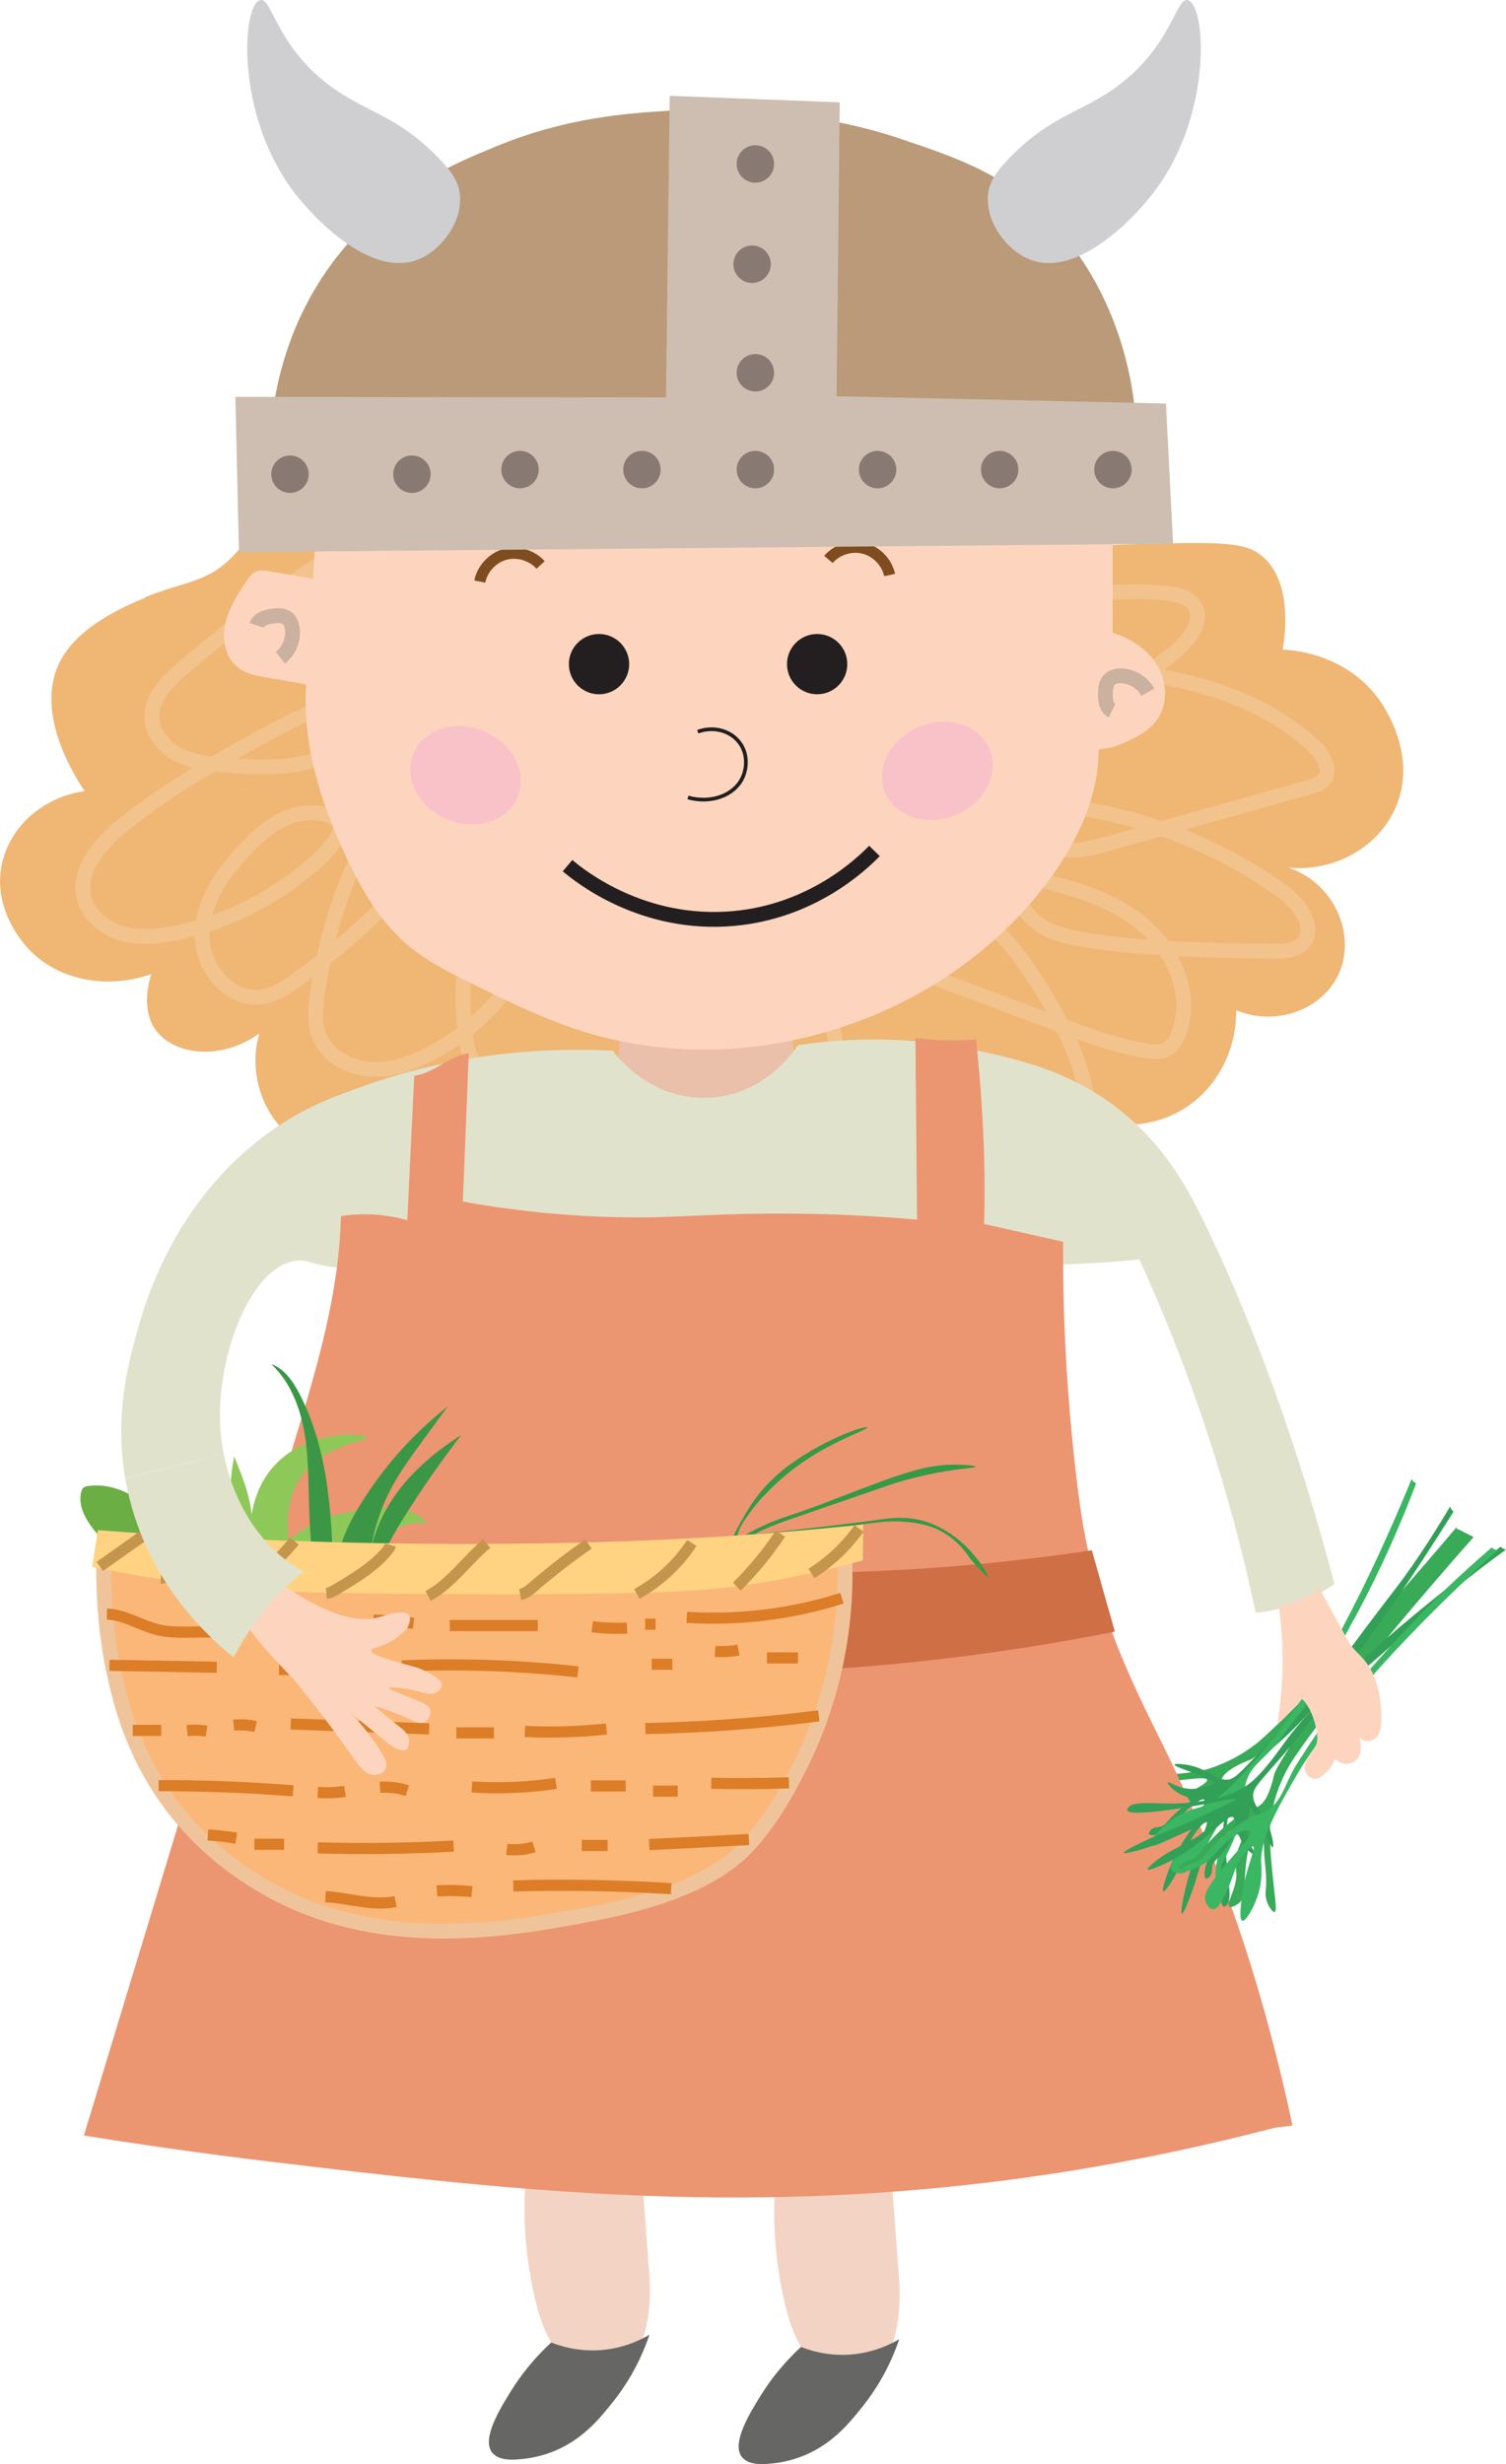 <?xml version="1.0" encoding="UTF-8"?><svg id="Layer_2" xmlns="http://www.w3.org/2000/svg" width="35.78mm" height="58.54mm" viewBox="0 0 101.42 165.93"><defs><style>.cls-1{stroke:#7e4c1f;}.cls-1,.cls-2,.cls-3{stroke-width:.75px;}.cls-1,.cls-2,.cls-3,.cls-4,.cls-5,.cls-6,.cls-7,.cls-8{stroke-miterlimit:10;}.cls-1,.cls-2,.cls-3,.cls-5,.cls-6,.cls-7,.cls-8{fill:none;}.cls-2{stroke:#c4964d;}.cls-3{stroke:#dc7d27;}.cls-4{fill:#fbb778;stroke:#efc49b;}.cls-5,.cls-8{stroke:#231f20;}.cls-6{stroke:#f2c38c;}.cls-7{stroke:#cbb1a0;}.cls-9{fill:#f9c2c9;}.cls-9,.cls-10,.cls-11,.cls-12,.cls-13,.cls-14,.cls-15,.cls-16,.cls-17,.cls-18,.cls-19,.cls-20,.cls-21,.cls-22,.cls-23,.cls-24,.cls-25,.cls-26,.cls-27,.cls-28,.cls-29,.cls-30,.cls-31{stroke-width:0px;}.cls-10{fill:#887973;}.cls-11{fill:#3b9745;}.cls-12{fill:#38aa58;}.cls-13{fill:#3bb663;}.cls-14{fill:#349a46;}.cls-15{fill:#231f20;}.cls-16{fill:#cfcfd1;}.cls-17{fill:#e1e2cc;}.cls-18{fill:#cf6f45;}.cls-19{fill:#cdbeb1;}.cls-20{fill:#8ec859;}.cls-21{fill:#666664;}.cls-22{fill:#32a056;}.cls-23{fill:#ba9a78;}.cls-24{fill:#6bae44;}.cls-25{fill:#ec9571;}.cls-26{fill:#fdd5bf;}.cls-27{fill:#fdd5be;}.cls-28{fill:#ffd382;}.cls-29{fill:#efb674;}.cls-30{fill:#f3d4c4;}.cls-31{fill:#eac0ab;}.cls-8{stroke-width:.25px;}</style></defs><g id="Layer_1-2"><path class="cls-12" d="m92.25,110.9c1.68-1.92,1.73-2.19,3.31-3.9,1.29-1.4,2.42-2.48,3.19-3.18-.23-.32-.45-.64-.68-.96-6.81,8.06-12.11,13.51-13.51,14.59-1.76,1.36-3.48,1.74-3.48,1.74-.17.04-.3.06-.55.1-.79.13-1.65.22-3.92.31-.99.04-1.55.05-1.56.2,0,.14.43.31.46.32.53.21.98.08,1.09.05.86-.24,1.76-.17,2.64-.27,1.28-.15,2.01-.23,2.05-.05.04.19-.67.56-.92.69-.73.38-1.58.67-2.71.89-.92.18-1.48.2-1.75.77-.08.16-.16.43-.09.55.13.2.63-.24,1.37-.56,1.09-.47,1.2-.03,2.17-.48.82-.38,1.46-1.02,1.66-.76.04.06.09.19.09.31.02.22-.07.39-.12.47-.43.79-.6.99-.6.99-.69.79-1.04,1.18-1.12,1.33-.38.69-.54,1.58-.41,1.68.06.05.18-.08.21-.11.21-.22.18-.54.28-.86.1-.31.26-.46.48-.69.11-.12,1.36-1.47,2.03-2.98.28-.64.24-.79.31-1.05,0,0,.06-.18.16-.36.35-.62,1.76-1.14,1.76-1.14.35-.11.99-.67,2.27-1.75,2.87-2.43,5.73-5.69,5.9-5.88Z"/><path class="cls-29" d="m9.79,40.24c-1.46.62-4.65,1.96-5.83,4.47-1.62,3.45,1.18,7.73,1.74,8.56-2.76.4-4.95,2.31-5.54,4.77-.76,3.14,1.48,5.57,1.79,5.89,1.99,2.08,5.23,2.72,8.24,1.66-.1.3-.75,2.32.3,3.77,1.21,1.67,4.33,2.11,6.98.23-.68,2.25-.03,4.85,1.63,6.52s4.26,2.34,6.51,1.67c.67-.2,1.31-.5,2-.66,1.2-.27,2.45-.05,3.67.16,7.86,1.34,15.83,2.1,23.8,2.26,5.68.12,11.37-.07,17.06.07,1.83.04,4.22.3,4.56-.58.47-1.21-3.21-3.78-6.63-5.88,2.46,2.65,6.3,3.32,9.26,1.74,2.44-1.3,3.94-3.96,3.92-6.86,2.72,1.12,5.74-.06,6.86-2.35,1.26-2.59-.14-6.17-3.33-7.25,2.98.26,5.78-1.23,7.05-3.72,1.85-3.64-.68-7.23-.98-7.64-2.29-3.13-5.98-3.31-6.47-3.33.17-1.01.66-4.55-1.37-6.28-.87-.75-1.98-.97-6.03-.88-3.55.08-5.33.11-7.19.41-7.57,1.2-15.77-1.44-33.93-1.53-5.7-.03-11.4.11-17.09.51-1.05.07-2.6-.11-3.58.28-.83.33-1.2.9-1.6,1.3-1.7,1.72-3.38,1.64-5.81,2.67Z"/><path class="cls-6" d="m22.1,37.55c-3.39,2.28-6.64,4.75-9.75,7.4-1.07.91-2.22,2.06-2.12,3.46.07,1.1.93,2.02,1.93,2.48s2.12.56,3.22.65c3.11.25,6.82.23,8.6-2.33.18-.26.34-.59.22-.89-.1-.25-.37-.38-.63-.46-1.6-.5-3.28.33-4.76,1.12-3.71,2-7.44,4.02-10.68,6.71-1.45,1.2-2.91,2.91-2.47,4.74.29,1.21,1.4,2.11,2.61,2.44s2.49.19,3.71-.08c3.59-.77,6.97-2.55,9.64-5.08.66-.63,1.32-1.39,1.36-2.3-.95-.8-2.36-.85-3.52-.41s-2.11,1.3-2.96,2.2c-1.51,1.59-2.87,3.54-2.9,5.73s1.82,4.49,3.99,4.2c.9-.12,1.7-.65,2.44-1.18,3.28-2.36,6.25-5.14,8.82-8.25.39-.47.78-1.07.55-1.63-.12-.29-.38-.49-.66-.62-1.11-.54-2.51-.13-3.43.7s-1.46,1.99-1.92,3.14c-.97,2.46-1.65,5.04-2.02,7.66-.13.91-.22,1.87.1,2.74.5,1.34,1.92,2.17,3.34,2.3s2.83-.36,4.1-1.01c3.74-1.92,6.62-5.43,7.78-9.46-1.61-.91-3.77.13-4.68,1.74s-.9,3.56-.78,5.41c.1,1.45.33,3.05,1.47,3.95.75.6,1.75.76,2.71.88,1.69.21,3.38.34,5.08.39.57.02,1.16.02,1.68-.22.6-.28.99-.86,1.36-1.41,1.65-2.45,3.37-5.13,3.26-8.08-.67-.16-1.39-.08-2.01.22-.62.92-.5,2.19.03,3.17s1.39,1.73,2.26,2.42c2.92,2.32,6.08,4.33,9.43,5.97.23-2.53-.11-4.91-.48-7.42-.21-1.45-1-3.26-2.46-3.11-.65,2.33-1.25,4.99.04,7.03.82,1.3,2.24,2.06,3.6,2.77,2.6,1.36,5.21,2.72,7.81,4.08,1.11.58,2.25,1.17,3.49,1.38s2.62-.02,3.51-.9c.62-.61.94-1.45,1.12-2.29.86-3.98-1.13-7.99-3.33-11.42-1.69-2.63-3.94-5.4-7.06-5.64-.28-.02-.6-.01-.82.17-.29.23-.32.65-.33,1.02-.02.75-.04,1.49-.05,2.24-.01.42-.01.87.21,1.22.24.38.7.57,1.13.73,2.84,1.07,5.69,2.13,8.53,3.2,1.9.71,3.81,1.43,5.82,1.74.45.07.94.11,1.34-.1.37-.2.6-.59.77-.98,1.12-2.69-.37-5.9-2.68-7.67s-5.25-2.45-8.1-3.08c-.38,1.19.31,2.52,1.33,3.25s2.29.98,3.53,1.16c4.06.6,8.18.66,12.28.72.72.01,1.53-.02,2.03-.54.96-1.03-.2-2.64-1.34-3.47-4.85-3.52-10.73-5.61-16.72-5.93-.72,1.01.12,2.52,1.29,2.94s2.45.08,3.64-.25c4.53-1.27,9.06-2.54,13.59-3.81.35-.1.71-.21.95-.48.58-.67-.02-1.69-.67-2.29-3.31-3.12-7.93-4.41-12.43-5.03-1.98-.27-4.1-.41-5.86.52s-2.89,3.32-1.82,5.01c1.51.23,2.91-.76,4.11-1.69,2.16-1.66,4.31-3.33,6.47-4.99,1.08-.84,2.27-2.3,1.42-3.38-.41-.52-1.13-.65-1.8-.72-2.73-.27-5.51-.03-8.15.7-1.06.29-2.31,1.01-2.13,2.09.11.68.81,1.13,1.5,1.18s1.35-.19,1.98-.45c.95-.39,1.99-.91,2.27-1.9s-.93-2.19-1.71-1.53"/><path class="cls-30" d="m60.04,146.6c.17,2.29.34,4.58.51,6.87.21,2.81-.38,6.62-3.18,6.86-2.28.2-3.76-2.35-4.35-4.56-.91-3.44-1.12-7.06-.6-10.58,2.25-.09,4.79-.06,7.04.13.35.03.74.08.99.33s-.05.86-.4.94Z"/><path class="cls-21" d="m53.94,158.04c-1.26,1.16-2.1,2.3-2.66,3.19-.76,1.22-2.05,3.28-1.32,4.22.18.23.58.53,1.6.47.56-.03,1.35-.12,2.25-.44,2.16-.77,3.38-2.3,4.32-3.48.72-.91,1.72-2.39,2.43-4.49-.58.35-1.79.96-3.43,1.05-1.44.08-2.57-.28-3.18-.52Z"/><path class="cls-30" d="m43.22,146.3c.17,2.29.34,4.58.51,6.87.21,2.81-.38,6.62-3.18,6.86-2.28.2-3.76-2.35-4.35-4.56-.91-3.44-1.12-7.06-.6-10.58,2.25-.09,4.79-.06,7.04.13.35.03.74.08.99.33s-.05.86-.4.94Z"/><path class="cls-21" d="m37.12,157.74c-1.26,1.16-2.1,2.3-2.66,3.19-.76,1.22-2.05,3.28-1.32,4.22.18.23.58.53,1.6.47.56-.03,1.35-.12,2.25-.44,2.16-.77,3.38-2.3,4.32-3.48.72-.91,1.72-2.39,2.43-4.49-.58.35-1.79.96-3.43,1.05-1.44.08-2.57-.28-3.18-.52Z"/><path class="cls-31" d="m53.33,75.22c.01-1.83.03-3.66.04-5.49-3.75-.67-7.79-1.4-11.54-2.07-.12,2.27-.24,4.55-.36,6.82,4.52.55,7.33.19,11.86.74Z"/><path class="cls-17" d="m15.07,97.92c-.16-.82-.25-1.64-.26-2.45-.05-4.58,2.15-10.15,5.08-10.57.94-.13,1.18.37,3.24.49,1.91.11,3.3-.24,4.13-.42,1.74-.37,2.26-.24,8.29-.37,6.73-.14,6.64-.31,10.24-.34,9.04-.08,11.21.96,20.31,1,3.84.01,6.94-.16,8.8-.29.61-.05,1.22-.1,1.83-.16,3.48,7.61,6.11,15.61,7.84,23.8,1.2-.14,2.73-.48,4.3-1.33.36-.19.7-.4,1-.61-1.79-6.8-4.5-15.38-8.46-23.71-1.38-2.91-3.03-6.01-6.38-8.51-3.16-2.35-6.38-3.08-8.96-3.66-2.61-.59-6.92-1.22-12.34-.41-.17.27-2.17,3.37-6.02,3.54-3.99.18-6.29-2.95-6.44-3.17-7.46-.37-13.1,1.08-16.64,2.33-2.11.75-3.86,1.38-5.93,2.77-6.77,4.53-8.87,11.66-9.43,13.69-.6,2.16-1.58,5.67-.84,9.99"/><path class="cls-25" d="m27.9,72.44c-.16,3.24-.32,6.48-.47,9.73-1.45-.42-2.99-.51-4.47-.28-.12,5.23-1.64,10.29-3.15,15.25-4.72,15.55-9.44,31.1-14.16,46.66,2.87.46,7.39,1.15,12.94,1.81,14.89,1.78,29.31,3.42,46.6,1.51,4.88-.54,12.05-1.59,20.69-3.85.39-.05.77-.09,1.16-.14-2.33-11-5.51-18.92-8.04-24.21-2.17-4.53-4.99-9.44-6.15-16.77-.32-2.02-.76-5.8-1.02-9.99-.21-3.49-.25-6.42-.23-8.54-1.78-.4-3.55-.8-5.33-1.2.13-4.08-.11-8.37-.54-12.43-.84.07-1.77.09-2.77.03-.45-.03-.89-.07-1.31-.12.02,2.03.04,4.95.06,6.98.01,1.27.04,3.98.05,5.25-2.43-.22-5.88-.44-10.03-.41-4.52.03-6.4.33-10.27.24-2.57-.06-6.09-.29-10.29-1.05.13-3.33.27-6.66.4-9.98-1.33.17-2.33,1.33-3.66,1.51Z"/><path class="cls-18" d="m48.65,112.7c10.12-.17,19.03-1.36,26.43-2.83-.52-1.83-1.04-3.66-1.55-5.48-3.01.46-7.57,1.04-13.18,1.34-4.12.22-7.25.2-9.39.17-12.52-.13-28.65-.76-33.09-.94-.71,1.53-1.43,3.05-2.14,4.58,8.78,1.85,19.96,3.37,32.93,3.16Z"/><path class="cls-27" d="m74.93,34.66c0,2.64,0,5.31,0,7.95,1.2.37,2.33,1.09,2.99,2.17s.75,2.52.07,3.58c-.64.99-1.81,1.48-2.91,1.91-.33.13-.76.09-1.09.22-.01,3.38-1.63,6.57-3.7,9.24-7.17,9.27-20.43,13.29-31.54,9.56-2.38-.8-4.65-1.91-6.91-3.03-1.53-.75-3.08-1.52-4.39-2.62-1.85-1.57-3.1-3.73-4.13-5.92-1.72-3.67-2.97-7.58-2.7-11.63-.9-.16-1.81-.32-2.71-.48-.65-.11-1.32-.24-1.84-.63-.88-.64-1.14-1.88-.91-2.95s.84-2,1.44-2.9c.18-.27.37-.55.67-.66.28-.11.59-.05.89,0,.95.19,1.96.3,2.91.5.16-1.91.2-3.84.1-5.76,15.83.06,31.85-.12,47.68-.06,2.07,0,4.4.3,6.09,1.5Z"/><path class="cls-5" d="m38.22,58.29c.79.67,5.04,4.11,11.18,3.56,5.32-.48,8.63-3.67,9.49-4.55"/><path class="cls-8" d="m46.99,49.27c1.06-.39,2.21-.07,2.81.73.58.76.51,1.76.18,2.42-.55,1.12-2.07,1.72-3.65,1.28"/><circle class="cls-15" cx="40.34" cy="44.72" r="2.03"/><circle class="cls-15" cx="55.03" cy="44.72" r="2.03"/><ellipse class="cls-9" cx="63.13" cy="51.91" rx="3.81" ry="3.22" transform="translate(-15.05 28.08) rotate(-22.48)"/><ellipse class="cls-9" cx="31.35" cy="52.2" rx="3.22" ry="3.81" transform="translate(-28.87 61.21) rotate(-67.52)"/><path class="cls-7" d="m17.28,42.11c.13-.4.61-.56,1.02-.62.37-.06.79-.08,1.07.16.19.16.27.41.31.65.11.74-.21,1.53-.8,1.99"/><path class="cls-7" d="m74.89,47.86c-.38-.19-.45-.69-.45-1.11,0-.37.04-.79.33-1.03.19-.16.44-.21.69-.21.75,0,1.48.44,1.84,1.1"/><path class="cls-1" d="m32.31,39.16c.17-.86.86-1.6,1.7-1.83s1.81.06,2.4.71"/><path class="cls-1" d="m55.79,37.67c.57-.67,1.53-.97,2.39-.75s1.55.95,1.73,1.8"/><path class="cls-23" d="m76.54,30.68c.04-1.17,0-2.81-.34-4.71-.28-1.55-1.32-6.93-5.63-11.27-3-3.02-6.14-4.08-9.97-5.37-1.3-.44-7.3-2.39-15.51-1.88-3.02.19-7,.47-11.74,2.43-2.93,1.21-7.41,3.07-10.91,7.74-3.1,4.14-3.92,8.48-4.17,10.95,7.66.19,15.73.12,23.39.32,11.65.29,23.35.14,34.88,1.79Z"/><path class="cls-19" d="m15.85,26.71c.08,3.49.16,6.98.24,10.47,20.97-.19,41.94-.38,62.91-.57-.16-3.15-.32-6.29-.48-9.44-7.39-.16-14.79-.33-22.18-.49.07-6.6.14-13.19.21-19.79l-11.45-.44c-.08,6.77-.17,13.54-.25,20.31-9.66-.01-19.33-.03-28.99-.04Z"/><circle class="cls-10" cx="50.87" cy="11.04" r="1.26"/><circle class="cls-10" cx="50.65" cy="17.79" r="1.26"/><circle class="cls-10" cx="50.87" cy="25.1" r="1.26"/><circle class="cls-10" cx="50.87" cy="31.62" r="1.26"/><circle class="cls-10" cx="43.23" cy="31.62" r="1.26"/><circle class="cls-10" cx="35.02" cy="31.62" r="1.26"/><circle class="cls-10" cx="74.95" cy="31.62" r="1.26"/><circle class="cls-10" cx="67.32" cy="31.62" r="1.26"/><circle class="cls-10" cx="59.1" cy="31.62" r="1.26"/><circle class="cls-10" cx="27.74" cy="31.93" r="1.26"/><circle class="cls-10" cx="19.53" cy="31.93" r="1.26"/><path class="cls-16" d="m28.04,17.52c-3.02,1.07-6.68-2.53-8.26-4.61C15.82,7.67,16.31.34,17.51.01c.8-.22,1.05,2.93,4.52,5.62,2.46,1.91,4.48,1.99,7.33,4.83,1.1,1.1,1.52,1.8,1.61,2.62.2,1.83-1.26,3.84-2.93,4.44Z"/><path class="cls-16" d="m69.47,17.52c3.02,1.07,6.68-2.53,8.26-4.61,3.97-5.25,3.48-12.57,2.27-12.9-.8-.22-1.05,2.93-4.52,5.62-2.46,1.91-4.48,1.99-7.33,4.83-1.1,1.1-1.52,1.8-1.61,2.62-.2,1.83,1.26,3.84,2.93,4.44Z"/><path class="cls-22" d="m92.16,109.37c1.8-2.41,2-2.56,3.05-4.09,1.07-1.55,1.89-2.9,2.45-3.84,0,.01,0,.03.01.04.05.15.14.24.22.31-5.78,9.21-9.32,13.36-11.59,15.4h0c-1.21,1.06-2.23,1.95-2.78,2.8-.8,1.23-.9,2.77-.95,3.61-.14,2.29.57,4.2.02,4.71-.03.03-.11.1-.18.07-.12-.04-.32-.36-.22-2.77.12-2.79.48-4.46.33-4.52-.03-.01-.1.02-.73,1.75-.42,1.16-.63,1.74-.91,2.63-.28.88-.38,1.31-.69,2.13-.16.42-.5,1.32-.6,1.27-.1-.05.09-1.07.26-1.77.65-2.63,1.57-4.25,1.41-4.41-.09-.09-.45.33-.55.45-.66.79-.77,1.5-1.43,2.88-.34.7-.85,1.42-.95,1.33-.11-.09.27-1.14.31-1.25.34-.94.73-1.59.91-1.89,1-1.63,1.94-2.55,1.79-2.87-.03-.08-.14-.14-.22-.16-.16-.05-.3.04-.37.09-.67.45-.85.64-.85.64-.71.79-1.07,1.18-1.19,1.27-.59.4-1.28.48-1.34.31-.03-.08.09-.22.12-.25.2-.24.44-.16.7-.25.24-.08.34-.24.6-.52.82-.89,1.42-1.04,1.38-1.3-.04-.23-.52-.12-1.15-.67-.19-.16-.41-.4-.38-.48.04-.11.55.35,1.37.43.49.05.88-.06,1.38-.2.36-.1.37-.14.37-.16.04-.35-2.69-1.05-2.67-1.26.01-.09.54-.03.56-.03,1.59.17,2.05,1,2.88,1.04.61.03.86-.36,2.73-2.3,1.46-1.5,1.38-1.22,2.48-2.38,1.44-1.51,1.63-2.06,4.42-5.8Z"/><path class="cls-13" d="m91.19,109.04c1.15-2.14,1.94-3.83,2.27-4.57.8-1.75,1.43-3.32,1.91-4.58-.01,0-.02-.01-.04-.02-.12-.06-.21-.17-.27-.27-3.69,9.02-7.4,15.2-9.54,17.76-1.66,1.98-3.33,3.99-4.96,4.41-.15.04-1.01.25-1.91.97-.66.53-1.3,1.31-1.19,1.51.1.19.88-.19,1.31-.4,1.91-.94,2.99-2.18,3.14-1.98.09.11-.18.59-.25.72-.49.88-1.02,1.05-1.96,1.96-.95.92-.88,1.2-.86,1.28.09.27.53.31.56.32.53.05.95-.4,1.69-1.61.96-1.58,1.57-2.99,1.84-2.83.06.04.13.17.16.27.07.21.02.39,0,.49-.23.88-.34,1.12-.34,1.12-.48.95-.72,1.42-.76,1.59-.2.77-.14,1.68,0,1.74.07.03.15-.13.17-.17.15-.27.05-.57.07-.91.02-.33.14-.51.3-.79.08-.14.96-1.79,1.24-3.44.17-.96-.05-.86.12-1.5.29-1.12.95-1.41,2.03-2.63.13-.14.5-.64,1.26-1.65,1.4-1.86,2.37-3.76,4-6.8Z"/><path class="cls-12" d="m92.14,110.42c1.65-1.94,1.91-2.03,3.37-3.84,1.19-1.48,2.1-2.76,2.68-3.61.35.18.7.35,1.05.53-6.99,7.91-11.61,13.94-12.47,15.49-1.09,1.94-1.22,3.7-1.22,3.7-.01.18-.02.31-.02.56-.02.8.02,1.67.27,3.92.11.98.18,1.54.03,1.58-.13.03-.37-.38-.38-.41-.28-.49-.22-.96-.21-1.07.11-.89-.09-1.77-.11-2.66-.04-1.29-.06-2.03-.25-2.04-.19-.01-.45.74-.55,1.01-.27.78-.43,1.66-.49,2.81-.04.94.02,1.49-.51,1.84-.15.1-.4.23-.53.17-.22-.1.14-.66.35-1.43.31-1.15-.15-1.19.16-2.22.25-.87.8-1.59.51-1.75-.06-.04-.2-.06-.32-.05-.22.02-.37.13-.45.19-.72.54-.89.74-.89.74-.68.8-1.02,1.2-1.15,1.3-.63.48-1.48.76-1.6.65-.06-.05.06-.19.08-.22.19-.24.5-.26.81-.41.3-.14.41-.33.61-.57.1-.13,1.26-1.56,2.66-2.44.59-.37.75-.35,1-.46,0,0,.17-.08.34-.21.56-.43.87-1.91.87-1.91.06-.37.52-1.08,1.41-2.5,1.99-3.2,4.79-6.5,4.96-6.69Z"/><path class="cls-22" d="m94.01,110.53c2.24-2,2.38-2.22,3.8-3.4,1.45-1.2,2.72-2.14,3.61-2.78-.01,0-.03,0-.04-.01-.15-.04-.26-.12-.32-.19-8.67,6.57-12.5,10.46-14.33,12.89h0c-.95,1.3-1.74,2.39-2.54,3.02-1.15.91-2.68,1.14-3.51,1.26-2.27.34-4.23-.2-4.7.4-.03.04-.09.11-.06.19.05.12.38.29,2.78-.03,2.77-.37,4.4-.87,4.47-.72.01.03-.01.1-1.68.88-1.12.52-1.68.78-2.54,1.14-.85.35-1.27.49-2.06.88-.4.2-1.27.62-1.22.71.06.09,1.06-.18,1.74-.41,2.56-.88,4.09-1.94,4.27-1.79.1.08-.29.47-.4.58-.73.73-1.43.9-2.74,1.68-.66.4-1.33.97-1.25,1.06.1.1,1.11-.37,1.21-.42.91-.43,1.52-.87,1.8-1.07,1.54-1.14,2.37-2.16,2.71-2.04.08.03.15.13.18.2.06.16-.02.31-.06.38-.39.71-.56.9-.56.9-.72.78-1.08,1.17-1.16,1.3-.34.62-.36,1.32-.19,1.36.08.02.21-.11.24-.14.22-.22.12-.45.19-.72.06-.24.21-.36.47-.64.82-.89.91-1.51,1.17-1.49.24.02.17.51.77,1.09.18.17.44.38.51.34.1-.05-.4-.52-.55-1.32-.09-.48-.02-.88.07-1.39.07-.36.11-.38.13-.39.35-.07,1.28,2.59,1.49,2.55.09-.02-.01-.54-.02-.56-.31-1.57-1.18-1.96-1.29-2.78-.08-.61.29-.89,2.05-2.92,1.37-1.58,1.09-1.48,2.15-2.67,1.38-1.57,1.91-1.8,5.39-4.91Z"/><path class="cls-13" d="m93.28,111.26c1.62-1.81,2.94-3.13,3.52-3.7,1.37-1.35,2.63-2.47,3.66-3.36,0,0,.02.02.03.03.1.09.24.14.35.17-7.22,6.55-11.77,12.13-13.45,15.02-1.3,2.24-2.61,4.49-2.45,6.16.01.16.11,1.03-.26,2.13-.27.8-.78,1.67-1.01,1.63-.22-.03-.12-.89-.07-1.37.23-2.11,1.03-3.55.79-3.63-.14-.04-.49.37-.59.48-.66.76-.64,1.31-1.17,2.51-.54,1.2-.83,1.24-.91,1.24-.28,0-.48-.39-.49-.42-.23-.48.05-1.03.94-2.13,1.16-1.45,2.27-2.5,2.03-2.7-.06-.05-.21-.07-.31-.06-.22,0-.38.12-.46.17-.75.51-.93.7-.93.7-.73.77-1.09,1.16-1.24,1.26-.66.45-1.53.7-1.64.59-.05-.05.07-.19.1-.22.21-.23.52-.24.83-.37.31-.13.43-.31.65-.55.11-.12,1.35-1.51,2.81-2.34.84-.48.83-.24,1.37-.62.95-.66,1-1.37,1.78-2.81.09-.17.43-.69,1.12-1.75,1.27-1.95,2.73-3.51,5.02-6.08Z"/><path class="cls-26" d="m86.01,116.14c.19-1.15.34-2.5.36-4.02.02-1.49-.09-2.82-.25-3.96,1-.2,1.92-.58,2.75-1.18.59,1.07,1.17,2.15,1.76,3.22.12.22.24.43.38.63.24.33.56.6.83.91.91,1.07,1.18,2.54,1.19,3.95,0,.45-.03.94-.33,1.29-.3.34-.95.38-1.14-.03.11.56.18,1.25-.27,1.6-.21.17-.43.21-.49.22-.48.07-.84-.26-.9-.31-.1.27-.27.61-.59.9-.24.22-.54.49-.89.41-.28-.06-.48-.33-.54-.57-.09-.34.09-.64.29-1,.21-.36.31-.37.42-.6.19-.4.12-.8.04-1.22-.22-1.15-.84-2-.98-1.95-.03.01-.03.06-.13.2-.05.06-.09.1-.12.14-.16.17-.25.26-.44.44-.19.18-.17.18-.4.41-.13.13-.32.31-.56.52Z"/><path class="cls-14" d="m51.41,100.77c.74-.82,1.76-1.76,3.21-2.68,2.01-1.26,3.85-1.85,3.81-1.97-.02-.05-.39.03-.7.12-.9.32-2.18.85-3.58,1.74-.55.35-1.19.76-1.93,1.44-1.33,1.22-1.93,2.33-2.57,3.51-.48.89-.62,1.34-.46,1.49.12.11.4.02.58-.05.5-.17.8-.49.84-.53.58-.59,2.11-.48,3.73-.6,1.65-.12,1.52-.35,4.48-.69.77-.09,1.34-.14,2.09-.08.66.06,1.53.14,2.48.65,1,.54,1.61,1.31,1.94,1.83.93,1.06,1.15,1.24,1.18,1.21.07-.06-.51-1.08-1.38-1.95-.29-.29-1.26-1.24-2.7-1.72-1.54-.51-2.87-.2-3.87-.07-2.57.33-5.15.63-7.74.89.78-.43,1.58-.72,2.41-1.01,1.28-.44,1.6-.56,3.91-1.35,2.65-.9,3.04-1.09,4.32-1.41.67-.17,1.33-.33,2.26-.48,1.2-.19,1.99-.22,1.99-.29,0-.08-.84-.16-1.68-.14-1.3.04-2.3.33-3.15.6-.45.14-.77.25-1.24.42-3.17,1.16-3.67,1.43-5.65,2.12-1.38.49-1.56.51-2.29.83-1.28.57-1.83,1.01-1.98.85-.24-.24.75-1.66,1.68-2.7Z"/><path class="cls-20" d="m15.74,103.61c-.33-1.82-.33-3.71.03-5.53.73,1.76,1.48,3.65,1.1,5.51-.04-.64-.09-3.02,1.58-4.87,2.31-2.56,6.2-2.2,6.27-1.92.06.26-2.98.45-4.49,2.72-.95,1.43-.91,3.12-.77,4.2,1.71-1.59,4.16-2.14,6.49-2.14,1.04,0,2.23.16,2.82,1.02-1.31-.21-2.71.39-3.45,1.48-3.21.19-6.4-.02-9.59-.48Z"/><path class="cls-24" d="m9.15,106.09c-.83-.86-1.66-1.71-2.44-2.61-.73-.83-1.47-1.85-1.26-2.94.03-.14.07-.28.18-.37.09-.07.21-.09.33-.11,1.63-.2,3.34.57,4.26,1.92.22-.7.71-1.34,1.4-1.59s1.56,0,1.9.65c.16.31.18.67.3,1s.38.65.73.65c.33,0,.59-.29.92-.36.63-.12,1.07.62,1.22,1.25.16.68.24,1.38.22,2.08-2.6,1.67-5.34,2.92-7.76.42Z"/><path class="cls-11" d="m23.1,106.86c-.12.04-.24.08-.35.14-.41-1.92.42-3.88,1.44-5.56,1.56-2.58,3.59-4.87,5.96-6.73-.55.76-1.11,1.51-1.66,2.27-.81,1.11-1.63,2.22-2.25,3.45-.97,1.89-1.45,4.02-1.41,6.14-.16-2.05.55-4.11,1.72-5.8s2.78-3.04,4.51-4.14c-1.44,1.87-2.78,3.81-4.02,5.81-.81,1.32-1.6,2.74-1.63,4.28.01-.74-3.45.86-3.64.86-.1,0-.21-.01-.29-.07-.09-.08-.12-.21-.14-.33-.28-1.83-.46-3.68-.52-5.53-.06-1.74-.02-3.49-.32-5.2s-.97-3.42-2.24-4.6c.9.32,1.48,1.18,1.92,2.03,2.05,3.98,2.2,8.64,2.28,13.12"/><path class="cls-4" d="m7.65,112.46c.35,1.66,1.1,5.2,3.63,8.74,2.15,3,4.6,4.63,5.62,5.29,8.04,5.23,17.43,3.44,23.12,2.35,6.89-1.31,9.28-3.45,10.27-4.48,1.62-1.7,2.76-3.86,3.35-4.99.63-1.2,1.71-3.47,2.45-6.51.81-3.34.9-6.3.77-8.56-7.35.86-15.56,1.45-24.51,1.5-9.28.06-17.78-.47-25.35-1.3-.02.68-.04,1.59.01,2.68.03.76.15,3,.63,5.27Z"/><path class="cls-28" d="m6.59,103.04c-.13.82-.25,1.65-.38,2.47,1.34.27,3.26.64,5.59.98,4.3.62,7.78.83,20.19.86,12.84.03,16.25-.18,20.71-1.03,2.28-.43,4.15-.9,5.41-1.25,0-.8.02-1.61.03-2.41-2.07.21-5.26.52-9.18.78-2.61.17-13.9.89-29.77.3-3.08-.11-7.4-.31-12.6-.7Z"/><path class="cls-2" d="m6.72,105.48l3.31-2.34"/><path class="cls-2" d="m10.83,106.27c.27.01.51-.17.72-.34.86-.72,1.64-1.52,2.34-2.39"/><path class="cls-2" d="m15.46,106.99c.3.06.59-.08.86-.23,1.34-.76,2.54-1.78,3.5-2.99"/><path class="cls-2" d="m21.98,107.29c.25-.02.47-.15.68-.28,1.21-.72,2.44-1.45,3.36-2.52.12-.14.23-.28.28-.45"/><path class="cls-2" d="m28.83,107.47c1.56-.84,2.59-2.4,3.95-3.53"/><path class="cls-2" d="m35.03,107.37c.35-.06.64-.31.91-.54,1.18-1.02,2.41-1.97,3.69-2.86"/><path class="cls-2" d="m42.89,107.33c1.49-.82,2.77-2.01,3.7-3.43"/><path class="cls-2" d="m49.62,106.84c1.1-1.09,2.08-2.28,2.94-3.57"/><path class="cls-2" d="m54.65,105.95c1.25-.79,2.35-1.83,3.2-3.03"/><path class="cls-3" d="m7.2,108.69c1.2.03,2.26.77,3.42,1.05,1.55.38,3.22-.06,4.78.32"/><path class="cls-3" d="m18.7,109.54h2.7"/><path class="cls-3" d="m25.15,109.09c.9.03,1.8.1,2.7.22"/><path class="cls-3" d="m30.29,109.46h5.93"/><path class="cls-3" d="m39.88,109.54c.78.1,1.57.13,2.35.09"/><path class="cls-3" d="m43.45,109.37h.7"/><path class="cls-3" d="m46.25,108.91c3.52.22,7.09-.22,10.45-1.29"/><path class="cls-3" d="m7.37,112.14c2.41.04,4.82.08,7.23.13"/><path class="cls-3" d="m18.79,112.42h1.13"/><path class="cls-3" d="m22.36,112.42h1.66"/><path class="cls-3" d="m27.07,112.18c3.95-.17,7.92-.03,11.85.4"/><path class="cls-3" d="m43.89,112.07h1.39"/><path class="cls-3" d="m48.16,111.2c.52.04,1.05.01,1.57-.09"/><path class="cls-3" d="m51.65,111.64h2.09"/><path class="cls-3" d="m8.94,116.52h1.92"/><path class="cls-3" d="m12.6,116.53c.44-.04.88-.03,1.31.04"/><path class="cls-3" d="m15.74,116.17c.49-.05.99-.02,1.48.09"/><path class="cls-3" d="m19.58,116.09l9.32.33"/><path class="cls-3" d="m30.73,116.69h2.53"/><path class="cls-3" d="m35.35,116.59c1.83.09,3.67.03,5.49-.16"/><path class="cls-3" d="m43.46,116.4c3.9-.08,7.8-.36,11.68-.86"/><path class="cls-3" d="m10.68,120.24c3.02,0,6.05.11,9.06.35"/><path class="cls-3" d="m21.4,120.7c.61.04,1.23.02,1.83-.07"/><path class="cls-3" d="m25.59,120.35c.62-.04,1.25.04,1.84.23"/><path class="cls-3" d="m31.78,120.33c1.89.12,3.79.04,5.66-.24"/><path class="cls-3" d="m39.79,120.26h2.35"/><path class="cls-3" d="m43.98,120.61h1.66"/><path class="cls-3" d="m47.9,120.08c1.74.04,3.49.03,5.23-.03"/><path class="cls-3" d="m14,123.56c.64.04,1.28.12,1.91.22"/><path class="cls-3" d="m17.13,124.19h2"/><path class="cls-3" d="m21.4,124.43c3.05.09,6.11.05,9.15-.12"/><path class="cls-3" d="m34.13,124.53c.61.07,1.24.02,1.83-.17"/><path class="cls-3" d="m39.18,124.27h1.74"/><path class="cls-3" d="m43.72,124.21c2.24-.11,4.47-.22,6.71-.34"/><path class="cls-3" d="m21.92,127.72c1.58.08,3.16.65,4.72.33"/><path class="cls-3" d="m29.42,127.33c.78-.05,1.57-.03,2.36.05"/><path class="cls-3" d="m34.57,126.99c3.54-.09,7.09-.03,10.63.19"/><path class="cls-26" d="m23.88,118.49c.26.37.54.76.96.95.42.18,1.01.05,1.15-.38.1-.32-.06-.66-.24-.95-.63-1.05-1.39-2.02-2.26-2.87.85.69,1.7,1.38,2.55,2.07.4.32.89.66,1.37.5.08-.16.18-.43.12-.72-.08-.42-.41-.65-.83-.98-.35-.27-.86-.68-1.49-1.24,1.09.33,1.88.66,2.42.92.29.13.66.32.97.16.28-.14.46-.54.37-.84-.08-.27-.43-.42-1.14-.71-1.38-.56-1.67-.67-1.65-.73.02-.08.78-.04,1.55.12.87.18,1.25.4,1.65.18.18-.11.38-.31.37-.54,0-.16-.12-.33-.57-.61-.71-.44-1.24-.57-1.24-.57-1.55-.42-2.95-.8-2.94-1.1,0-.21.71-.19,1.59-.78.39-.26.67-.55.84-.74.14-.29.26-.66.1-.87-.32-.44-1.6.02-1.97.13-1.26.38-3.4.12-7.22-2.67-.62.84-1.24,1.69-1.86,2.53-.45.62,2.98,3.94,3.53,4.61,1.35,1.66,2.64,3.38,3.87,5.13Z"/><path class="cls-17" d="m8.43,99.54c.11.62.25,1.25.43,1.9,1.6,5.66,5.38,8.97,6.88,10.16,1.15-2.22,2.75-4.2,4.69-5.79-2.85-1.52-4.71-4.63-5.36-7.89"/></g></svg>